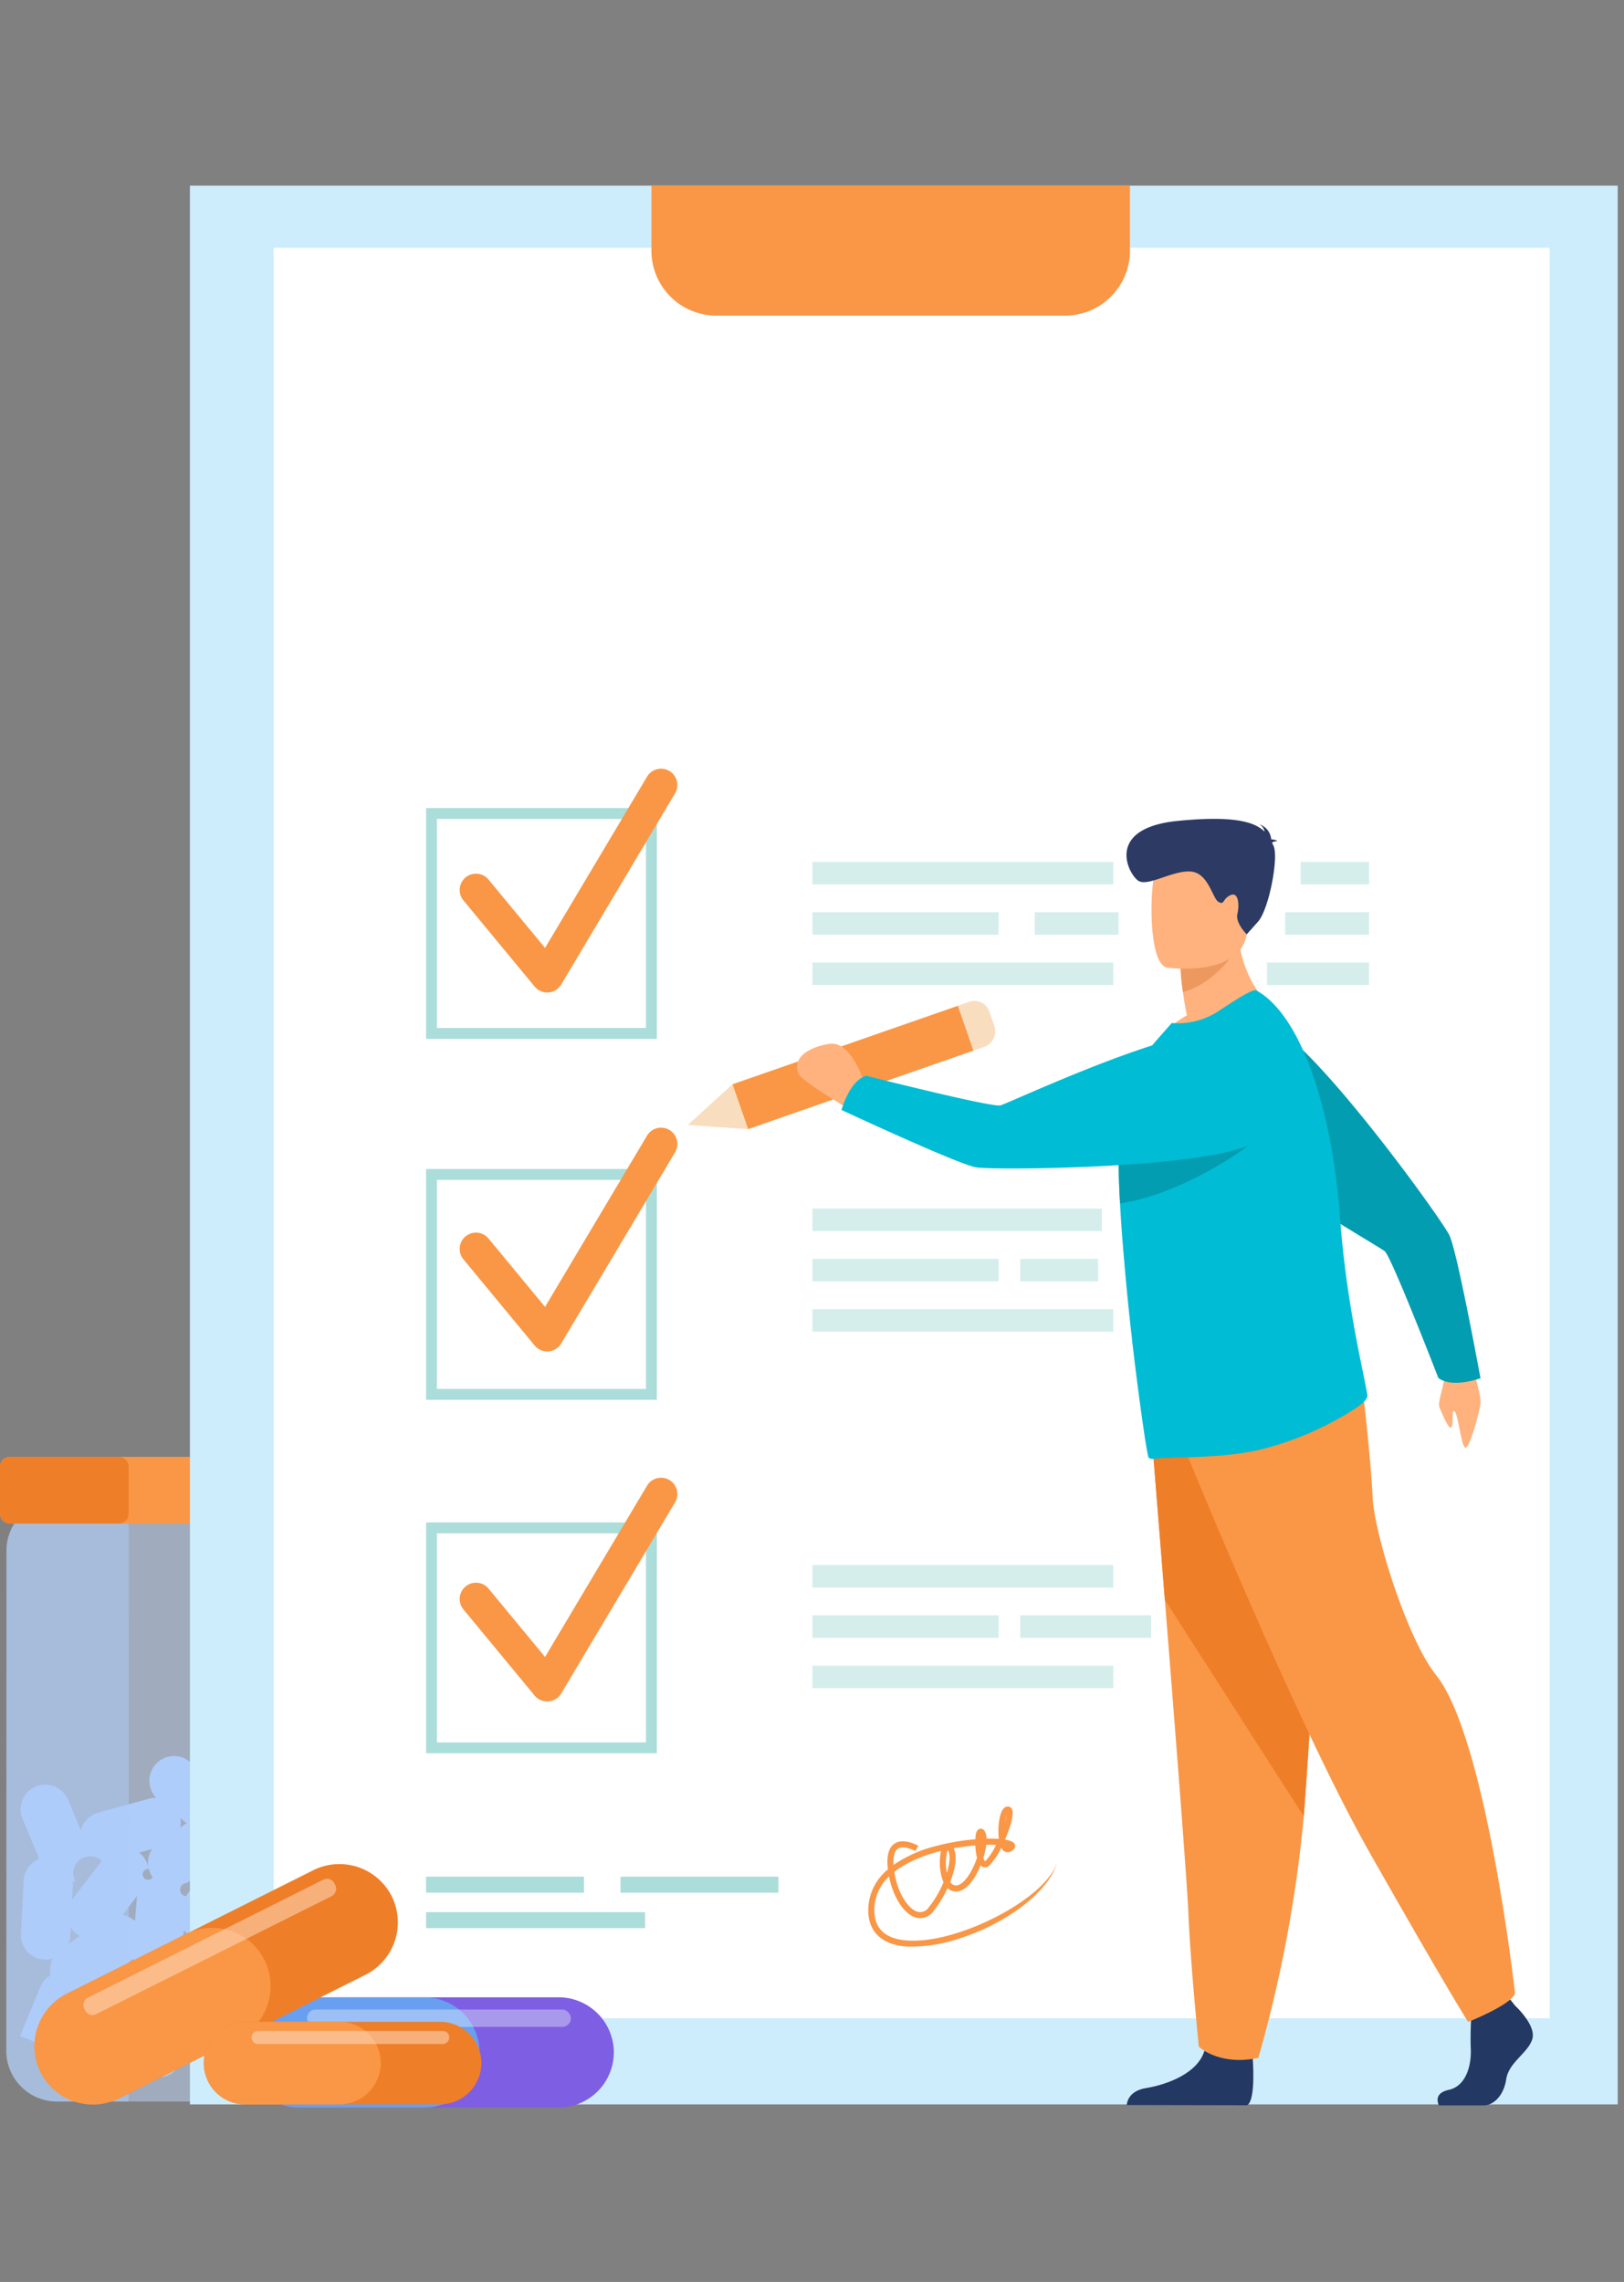 <svg xmlns="http://www.w3.org/2000/svg" width="286.5" height="402.464" viewBox="0 0 286.5 402.464">
  <rect x="0" y="0" width="286.5" height="402.464" fill="#808080" stroke="none"/>
  <g id="Grupo_70823" data-name="Grupo 70823" transform="translate(-265 -5794)">
    <rect id="Rectángulo_5227" data-name="Rectángulo 5227" width="286.5" height="402.464" transform="translate(265 5794)" fill="none"/>
    <g id="Grupo_70822" data-name="Grupo 70822" transform="translate(265 5826.743)">
      <g id="Grupo_70773" data-name="Grupo 70773" transform="translate(0 224.192)">
        <g id="Grupo_70772" data-name="Grupo 70772" transform="translate(0 0)">
          <path id="Trazado_110555" data-name="Trazado 110555" d="M2436.584,1437.335l-23.883-.007-12.633,0a8.943,8.943,0,0,1-8.912-8.92l.028-88.249a8.937,8.937,0,0,1,8.916-8.912l11.2,0,25.312.007a8.94,8.94,0,0,1,8.912,8.918l-.025,88.25A8.944,8.944,0,0,1,2436.584,1437.335Z" transform="translate(-2390.04 -1323.62)" fill="#c0d8fb" opacity="0.5"/>
          <path id="Trazado_110556" data-name="Trazado 110556" d="M2448.718,1566.144l-.634-4.645h0l-.634-4.646a4.366,4.366,0,0,0-4.9-3.724c-.131.018-.26.044-.386.073a4.314,4.314,0,0,0,.748-2.057,4.349,4.349,0,0,0,8.245-2.684l-1.091-4.559h0l-1.091-4.561a4.352,4.352,0,0,0-8.465,2.026l1.644,6.87a4.306,4.306,0,0,0-3.433-1.849,11.923,11.923,0,0,0-.9-9.179l-7.228-5.974a4.35,4.35,0,0,0-5.931,6.344,4.314,4.314,0,0,0-1.16.149l-4.523,1.238h0l-4.521,1.237a4.359,4.359,0,0,0-3.076,3.171l-.475-1.137h0l-1.807-4.325a4.352,4.352,0,0,0-8.031,3.355l1.807,4.325h0l1.158,2.772a4.362,4.362,0,0,0-2.75,3.822l-.237,4.682h0l-.237,4.684a4.337,4.337,0,0,0,5.6,4.382,4.388,4.388,0,0,0-.346,2.941,4.32,4.32,0,0,0-1.845,2.1l-1.79,4.333h0l-1.792,4.334a15.753,15.753,0,0,1,8.573,6.355,4.364,4.364,0,0,0,6.1-.811l2.849-3.722h0l2.851-3.724a2.84,2.84,0,0,1,3.675-2.4l.747-.515-1.034,1.351h0l-2.85,3.722a4.352,4.352,0,0,0,6.912,5.291l2.85-3.722h0l2.85-3.724c.037-.048.067-.1.1-.147a4.334,4.334,0,0,0,.834.981l-1.015,1.326a4.352,4.352,0,0,0,6.912,5.291l5.7-7.446a4.367,4.367,0,0,0-.811-6.1,4.289,4.289,0,0,0-1.04-.584c.053-.005.105-.006.158-.013A4.363,4.363,0,0,0,2448.718,1566.144Zm-39.218-4.153.081-1.6a4.171,4.171,0,0,0,1.62,1.573l-1.994,1.375A4.3,4.3,0,0,0,2409.5,1561.991Zm29.327-3.962.852,6.247a4.363,4.363,0,0,0-4.518-2.394,4.3,4.3,0,0,0,1.186-1.061l2.446-3.2C2438.8,1557.759,2438.808,1557.894,2438.826,1558.029Zm-9.9-16.874,1.1.906-1.129.778A4.31,4.31,0,0,0,2428.928,1541.155Zm.946,13.8a1.172,1.172,0,0,1,.166-2.331l3.43-2.366Zm2.846,8.144a4.382,4.382,0,0,0-3.28-.99l.093-1.172a4.3,4.3,0,0,0,3.975,1.539A4.364,4.364,0,0,0,2432.72,1563.1Zm-8.767-16.471a4.363,4.363,0,0,0,.033,4.885c.019.027.041.052.06.079a.956.956,0,1,1-.722-1.44,4.339,4.339,0,0,0-1.663-2.884l-.013-.009Zm-4.332,10.465,1.679-2.193c-.024.135-.043.272-.054.412l-.318,4.026a4.359,4.359,0,0,0-2.211-1.064l.9-1.181Zm-7.858,18.395.493-1.192a4.318,4.318,0,0,0,.208-2.647c.1-.058.2-.116.3-.182l7.719-5.324c.05-.034.094-.073.142-.109a4.349,4.349,0,0,0,.491,1.191l-1.374.948a6.576,6.576,0,0,1-5.646,4.273Zm20.477-5.365.241,1.007a4.327,4.327,0,0,0-1.205-.342Zm9.193,1.016-.336-1.4h0l-.064-.267a1.1,1.1,0,1,1,.4,1.669Zm-26.362-22.421-2.362,3.085h0l-2.85,3.722c-.013.017-.023.035-.036.052l.149-2.951c0-.076,0-.15,0-.225.134-.041.267-.088.4-.143a2.984,2.984,0,0,1,4.7-3.541Z" transform="translate(-2397.109 -1477.448)" fill="#afcdfb"/>
          <path id="Trazado_110557" data-name="Trazado 110557" d="M2412.7,1437.328l-12.633,0a8.943,8.943,0,0,1-8.912-8.92l.028-88.249a8.937,8.937,0,0,1,8.916-8.912l11.2,0a10.924,10.924,0,0,1,1.462,5.512l-.029,99.678Q2412.737,1436.888,2412.7,1437.328Z" transform="translate(-2390.04 -1323.62)" fill="#afcdfb" opacity="0.5"/>
          <path id="Trazado_110558" data-name="Trazado 110558" d="M2441.138,1309.454l-33.918-.01-19.251-.007a1.736,1.736,0,0,1-1.733-1.734l0-8.31a1.738,1.738,0,0,1,1.734-1.733l19.224.006h0l33.942.009a1.738,1.738,0,0,1,1.732,1.734l0,8.311A1.739,1.739,0,0,1,2441.138,1309.454Z" transform="translate(-2386.236 -1297.659)" fill="#f99746"/>
          <path id="Trazado_110559" data-name="Trazado 110559" d="M2407.22,1309.443l-19.251-.007a1.736,1.736,0,0,1-1.733-1.734l0-8.31a1.738,1.738,0,0,1,1.734-1.733l19.224.006h0a1.739,1.739,0,0,1,1.729,1.733l0,8.311A1.739,1.739,0,0,1,2407.22,1309.443Z" transform="translate(-2386.236 -1297.659)" fill="#ef7e29"/>
        </g>
      </g>
      <g id="Grupo_70774" data-name="Grupo 70774" transform="translate(33.506)">
        <rect id="Rectángulo_32279" data-name="Rectángulo 32279" width="251.886" height="338.407" transform="translate(0 0)" fill="#cdedfc"/>
        <rect id="Rectángulo_32280" data-name="Rectángulo 32280" width="225.109" height="312.256" transform="translate(14.771 10.968)" fill="#fff"/>
        <path id="Trazado_110560" data-name="Trazado 110560" d="M1552.233,308.7v11.463a11.458,11.458,0,0,0,11.452,11.463H1625.2a11.458,11.458,0,0,0,11.453-11.463V308.7Z" transform="translate(-1470.817 -308.699)" fill="#f99746"/>
      </g>
      <g id="Grupo_70799" data-name="Grupo 70799" transform="translate(75.168 102.789)">
        <g id="Grupo_70776" data-name="Grupo 70776" transform="translate(78.008 183.093)">
          <path id="Trazado_110570" data-name="Trazado 110570" d="M1737.173,1591.275a26.48,26.48,0,0,1-9.793,1.533c-4.175-.348-6.526-2.536-6.619-6.16a9.3,9.3,0,0,1,3.459-7.437q-.034-.294-.056-.59c-.154-2.027.279-3.375,1.287-4,1.631-1.016,4.052.374,4.155.434l-.542.926c-.543-.316-2.155-1.011-3.047-.45-.769.481-.861,1.808-.793,2.886a22.78,22.78,0,0,1,7.423-3.322,39.848,39.848,0,0,1,6.994-1.2c.012-.252.033-.479.06-.663.074-.5.247-1.08.736-1.2a.807.807,0,0,1,.865.452,2.58,2.58,0,0,1,.329,1.3c.777-.018,1.5,0,2.139.043l.018-.041a12.277,12.277,0,0,1,.165-3.734c.271-1.242.717-1.869,1.342-1.93a.82.82,0,0,1,.85.526c.35.842-.306,3.116-1.254,5.3a.08.08,0,0,0,0,.012c.889.15,1.493.4,1.682.74a.8.8,0,0,1-.216,1.006,1.266,1.266,0,0,1-1.568.336,1.532,1.532,0,0,1-.574-.658,11.224,11.224,0,0,1-2.114,3.147,1.056,1.056,0,0,1-1.248.181,1.155,1.155,0,0,1-.271-.217,14.692,14.692,0,0,1-.817,1.69c-1.122,1.969-2.385,2.982-3.654,2.921a2.065,2.065,0,0,1-1.368-.606,19.869,19.869,0,0,1-2.459,4.046,2.88,2.88,0,0,1-3.2,1.135c-2.08-.65-3.961-3.659-4.666-7.225a8.041,8.041,0,0,0-2.583,6.157c.08,3.093,1.977,4.814,5.637,5.119,9.238.769,25.436-7.82,26.664-14.139h0C1753.134,1582.739,1745.448,1588.594,1737.173,1591.275Zm-11.816-11.635c.563,3.761,2.446,6.525,4.043,7.024a1.828,1.828,0,0,0,2.051-.787,18.485,18.485,0,0,0,2.583-4.414,6.5,6.5,0,0,1-.446-1.4,10.073,10.073,0,0,1,.005-4.109,27.08,27.08,0,0,0-5.057,1.76A16.581,16.581,0,0,0,1725.357,1579.64Zm9.862,1.759a1.232,1.232,0,0,0,.943.643c.812.034,1.788-.831,2.674-2.382a14.153,14.153,0,0,0,1.106-2.5,10.6,10.6,0,0,1-.3-2.18c-1.189.1-2.485.256-3.819.5C1736.517,1576.832,1736.114,1579.12,1735.219,1581.4Zm5.842-4.219c.167.5.317.6.318.6a10.063,10.063,0,0,0,1.907-2.9c-.509-.02-1.083-.022-1.708-.006A13.053,13.053,0,0,1,1741.06,1577.18Zm-6.294-1.378a8.213,8.213,0,0,0-.137,4.01C1735.167,1578.034,1735.278,1576.5,1734.766,1575.8Zm10.558-.684s0,0,.006,0Zm-.158-5.5a6.682,6.682,0,0,0-.254,1.122A8.255,8.255,0,0,0,1745.166,1569.614Z" transform="translate(-1720.757 -1568.125)" fill="#f99746"/>
        </g>
        <g id="Grupo_70779" data-name="Grupo 70779" transform="translate(0 0)">
          <g id="Grupo_70777" data-name="Grupo 70777" transform="translate(0 6.981)">
            <path id="Trazado_110571" data-name="Trazado 110571" d="M1417.811,832.991H1377.1V792.278h40.713Zm-38.8-1.918h36.878V794.2h-36.878Z" transform="translate(-1377.098 -792.278)" fill="#abddda"/>
          </g>
          <g id="Grupo_70778" data-name="Grupo 70778" transform="translate(5.928)">
            <path id="Trazado_110572" data-name="Trazado 110572" d="M1418.654,801.036a2.876,2.876,0,0,1-2.217-1.043l-12.563-15.2a2.876,2.876,0,1,1,4.434-3.665l9.964,12.053,18.025-30.252a2.877,2.877,0,0,1,4.942,2.945l-20.113,33.758a2.876,2.876,0,0,1-2.251,1.4C1418.8,801.033,1418.728,801.036,1418.654,801.036Z" transform="translate(-1403.215 -761.525)" fill="#f99746"/>
          </g>
        </g>
        <g id="Grupo_70782" data-name="Grupo 70782" transform="translate(0 63.308)">
          <g id="Grupo_70780" data-name="Grupo 70780" transform="translate(0 7.332)">
            <path id="Trazado_110573" data-name="Trazado 110573" d="M1417.811,1113.435H1377.1v-40.713h40.713Zm-38.8-1.918h36.878V1074.64h-36.878Z" transform="translate(-1377.098 -1072.722)" fill="#abddda"/>
          </g>
          <g id="Grupo_70781" data-name="Grupo 70781" transform="translate(5.928)">
            <path id="Trazado_110574" data-name="Trazado 110574" d="M1418.654,1079.934a2.877,2.877,0,0,1-2.217-1.043l-12.563-15.2a2.876,2.876,0,1,1,4.434-3.665l9.964,12.053,18.025-30.252a2.877,2.877,0,0,1,4.942,2.945l-20.113,33.758a2.875,2.875,0,0,1-2.251,1.4C1418.8,1079.931,1418.728,1079.934,1418.654,1079.934Z" transform="translate(-1403.215 -1040.423)" fill="#f99746"/>
          </g>
        </g>
        <g id="Grupo_70785" data-name="Grupo 70785" transform="translate(0 125.049)">
          <g id="Grupo_70783" data-name="Grupo 70783" transform="translate(0 7.931)">
            <path id="Trazado_110575" data-name="Trazado 110575" d="M1417.811,1388.071H1377.1v-40.714h40.713Zm-38.8-1.917h36.878v-36.878h-36.878Z" transform="translate(-1377.098 -1347.357)" fill="#abddda"/>
          </g>
          <g id="Grupo_70784" data-name="Grupo 70784" transform="translate(5.928)">
            <path id="Trazado_110576" data-name="Trazado 110576" d="M1418.654,1351.93a2.876,2.876,0,0,1-2.217-1.043l-12.563-15.2a2.876,2.876,0,0,1,4.434-3.665l9.964,12.053,18.025-30.253a2.877,2.877,0,0,1,4.942,2.945l-20.113,33.758a2.876,2.876,0,0,1-2.251,1.4C1418.8,1351.927,1418.728,1351.93,1418.654,1351.93Z" transform="translate(-1403.215 -1312.419)" fill="#f99746"/>
          </g>
        </g>
        <g id="Grupo_70789" data-name="Grupo 70789" transform="translate(68.152 16.48)" opacity="0.5">
          <g id="Grupo_70786" data-name="Grupo 70786">
            <rect id="Rectángulo_32281" data-name="Rectángulo 32281" width="53.088" height="3.972" fill="#abddda"/>
            <rect id="Rectángulo_32282" data-name="Rectángulo 32282" width="12.066" height="3.972" transform="translate(86.132)" fill="#abddda"/>
          </g>
          <g id="Grupo_70787" data-name="Grupo 70787" transform="translate(0 17.742)">
            <rect id="Rectángulo_32283" data-name="Rectángulo 32283" width="53.088" height="3.972" fill="#abddda"/>
            <rect id="Rectángulo_32284" data-name="Rectángulo 32284" width="17.989" height="3.972" transform="translate(80.209)" fill="#abddda"/>
          </g>
          <g id="Grupo_70788" data-name="Grupo 70788" transform="translate(0 8.871)">
            <rect id="Rectángulo_32285" data-name="Rectángulo 32285" width="14.786" height="3.972" transform="translate(83.412)" fill="#abddda"/>
            <rect id="Rectángulo_32286" data-name="Rectángulo 32286" width="14.786" height="3.972" transform="translate(39.221)" fill="#abddda"/>
            <rect id="Rectángulo_32287" data-name="Rectángulo 32287" width="32.854" height="3.972" fill="#abddda"/>
          </g>
        </g>
        <g id="Grupo_70793" data-name="Grupo 70793" transform="translate(68.152 77.62)" opacity="0.5">
          <g id="Grupo_70790" data-name="Grupo 70790">
            <rect id="Rectángulo_32288" data-name="Rectángulo 32288" width="51.062" height="3.972" fill="#abddda"/>
          </g>
          <g id="Grupo_70791" data-name="Grupo 70791" transform="translate(0 17.742)">
            <rect id="Rectángulo_32289" data-name="Rectángulo 32289" width="53.088" height="3.972" fill="#abddda"/>
          </g>
          <g id="Grupo_70792" data-name="Grupo 70792" transform="translate(0 8.871)">
            <rect id="Rectángulo_32290" data-name="Rectángulo 32290" width="13.739" height="3.972" transform="translate(36.661)" fill="#abddda"/>
            <rect id="Rectángulo_32291" data-name="Rectángulo 32291" width="32.854" height="3.972" fill="#abddda"/>
          </g>
        </g>
        <g id="Grupo_70797" data-name="Grupo 70797" transform="translate(68.152 140.493)" opacity="0.5">
          <g id="Grupo_70794" data-name="Grupo 70794">
            <rect id="Rectángulo_32292" data-name="Rectángulo 32292" width="53.088" height="3.972" fill="#abddda"/>
          </g>
          <g id="Grupo_70795" data-name="Grupo 70795" transform="translate(0 17.742)">
            <rect id="Rectángulo_32293" data-name="Rectángulo 32293" width="53.088" height="3.972" fill="#abddda"/>
          </g>
          <g id="Grupo_70796" data-name="Grupo 70796" transform="translate(0 8.871)">
            <rect id="Rectángulo_32294" data-name="Rectángulo 32294" width="23.088" height="3.972" transform="translate(36.661)" fill="#abddda"/>
            <rect id="Rectángulo_32295" data-name="Rectángulo 32295" width="32.854" height="3.972" fill="#abddda"/>
          </g>
        </g>
        <g id="Grupo_70798" data-name="Grupo 70798" transform="translate(0 195.458)">
          <rect id="Rectángulo_32296" data-name="Rectángulo 32296" width="27.851" height="2.819" fill="#abddda"/>
          <rect id="Rectángulo_32297" data-name="Rectángulo 32297" width="27.851" height="2.819" transform="translate(34.302)" fill="#abddda"/>
          <rect id="Rectángulo_32298" data-name="Rectángulo 32298" width="38.626" height="2.819" transform="translate(0 6.255)" fill="#abddda"/>
        </g>
      </g>
      <g id="Grupo_70815" data-name="Grupo 70815" transform="translate(6.07 296.018)">
        <g id="Grupo_70813" data-name="Grupo 70813" transform="translate(36.858 23.501)">
          <path id="Trazado_110618" data-name="Trazado 110618" d="M1300.426,1726.032a9.758,9.758,0,0,1-9.724,9.724h-45.917a9.723,9.723,0,0,1,0-19.445H1290.7A9.752,9.752,0,0,1,1300.426,1726.032Z" transform="translate(-1235.064 -1716.311)" fill="#7e5ee3"/>
          <path id="Trazado_110619" data-name="Trazado 110619" d="M1276.739,1726.032a9.752,9.752,0,0,1-9.721,9.724h-22.233a9.723,9.723,0,0,1,0-19.445h22.233A9.749,9.749,0,0,1,1276.739,1726.032Z" transform="translate(-1235.064 -1716.311)" fill="#699ff0"/>
          <rect id="Rectángulo_32303" data-name="Rectángulo 32303" width="46.554" height="3.066" rx="1.533" transform="translate(11.239 2.156)" fill="#e9f3fe" opacity="0.4"/>
        </g>
        <g id="Grupo_70814" data-name="Grupo 70814">
          <path id="Trazado_110620" data-name="Trazado 110620" d="M1135.727,1618.462a10.345,10.345,0,0,1-4.6,13.835l-43.521,21.81a10.308,10.308,0,0,1-9.236-18.43l43.521-21.81A10.339,10.339,0,0,1,1135.727,1618.462Z" transform="translate(-1072.689 -1612.78)" fill="#ef7e29"/>
          <path id="Trazado_110621" data-name="Trazado 110621" d="M1113.275,1668.022a10.338,10.338,0,0,1-4.595,13.834l-21.073,10.561a10.307,10.307,0,0,1-9.236-18.43l21.073-10.561A10.336,10.336,0,0,1,1113.275,1668.022Z" transform="translate(-1072.689 -1651.09)" fill="#f99746"/>
          <path id="Trazado_110622" data-name="Trazado 110622" d="M1154.555,1627.323l-41.513,20.8a1.465,1.465,0,0,1-1.96-.652l-.148-.294a1.465,1.465,0,0,1,.652-1.961l41.513-20.8a1.465,1.465,0,0,1,1.961.651l.147.294A1.465,1.465,0,0,1,1154.555,1627.323Z" transform="translate(-1102.134 -1621.656)" fill="#ffe2cc" opacity="0.5"/>
        </g>
      </g>
      <g id="Grupo_70820" data-name="Grupo 70820" transform="translate(121.336 111.687)">
        <g id="Grupo_70816" data-name="Grupo 70816" transform="translate(89.388 34.919)">
          <path id="Trazado_110623" data-name="Trazado 110623" d="M2169.805,1219.345s2.065,6.359,1.887,7.812-1.474,6.423-2.4,7.7-1.383-5.18-2.116-6.151-.15,2.429-.667,2.744-1.593-2.5-2.057-3.494,1.132-4.656,1.137-7.209S2169.805,1219.345,2169.805,1219.345Z" transform="translate(-2121.221 -1159.04)" fill="#ffb27d"/>
          <path id="Trazado_110624" data-name="Trazado 110624" d="M1974.312,964.36a9.028,9.028,0,0,1,13.6-8.5q.193.117.381.238c9.363,6.026,29.564,34.146,30.954,36.963s5.494,25.227,5.494,25.227-5.072,1.855-7.442-.069c0,0-8.225-21.253-9.44-22.316s-32.9-18.838-33.166-25.5C1974.624,968.642,1974.482,966.524,1974.312,964.36Z" transform="translate(-1974.283 -954.561)" fill="#029db1"/>
        </g>
        <g id="Grupo_70817" data-name="Grupo 70817" transform="translate(0 32.104)">
          <rect id="Rectángulo_32304" data-name="Rectángulo 32304" width="8.375" height="42.132" transform="translate(10.627 22.615) rotate(-109.196)" fill="#f99746"/>
          <path id="Trazado_110625" data-name="Trazado 110625" d="M1580.489,1014.119l10.627.734-2.754-7.91Z" transform="translate(-1580.489 -992.238)" fill="#f9ddbf"/>
          <path id="Trazado_110626" data-name="Trazado 110626" d="M1796,944.026l.87,2.5a2.949,2.949,0,0,1-1.815,3.755l-1.841.641-2.754-7.91,2-.7A2.779,2.779,0,0,1,1796,944.026Z" transform="translate(-1742.8 -942.16)" fill="#f9ddbf"/>
        </g>
        <g id="Grupo_70818" data-name="Grupo 70818" transform="translate(77.449 100.128)">
          <path id="Trazado_110627" data-name="Trazado 110627" d="M2176.887,1717.26s3.775,3.445,3.038,5.893-4.143,4.08-4.6,7.072-2.3,4.624-3.959,4.624h-7.9s-1.22-2.105,1.726-2.74,4.057-4.151,3.873-7.414a57.592,57.592,0,0,1,.276-7.615l6.261-1.45Z" transform="translate(-2108.387 -1608.08)" fill="#233862"/>
          <path id="Trazado_110628" data-name="Trazado 110628" d="M1943.875,1751.736s.677,7.84-.98,8.656l-21.209-.043s0-2.448,3.407-2.992,9.391-2.539,10.4-6.98S1943.875,1751.736,1943.875,1751.736Z" transform="translate(-1921.686 -1633.646)" fill="#233862"/>
          <path id="Trazado_110629" data-name="Trazado 110629" d="M1940.553,1267.7s1.119,13.743,2.433,30.262c1.787,22.44,3.936,50,4.149,55.226.367,9.067,1.842,23.572,1.842,23.572s3.5,3.446,10.5,1.994a234.055,234.055,0,0,0,8.018-42.612c.028-.359.055-.721.083-1.083,1.657-22.3,4.234-69.262,4.234-69.262Z" transform="translate(-1936.27 -1260.356)" fill="#f99746"/>
          <path id="Trazado_110630" data-name="Trazado 110630" d="M1940.553,1267.7s1.119,13.743,2.433,30.262l24.505,38.179c.028-.359.055-.721.083-1.083,1.657-22.3,4.234-69.262,4.234-69.262Z" transform="translate(-1936.27 -1260.356)" fill="#ef7e29"/>
          <path id="Trazado_110631" data-name="Trazado 110631" d="M1963.059,1250.807s20.163,49.771,33.421,73.16,17.4,29.917,17.4,29.917,7.6-2.992,8.286-5.031c0,0-5.07-45.155-13.948-56.162-5.017-6.22-10.91-24.885-11.187-31.412s-1.8-19.446-1.8-19.446Z" transform="translate(-1953.668 -1241.832)" fill="#f99746"/>
        </g>
        <path id="Trazado_110632" data-name="Trazado 110632" d="M1966.7,896.647s-13.509,6.852-21.422,4.566a18.563,18.563,0,0,1,5.239-4.365c-.3-1.573-.542-2.938-.687-4.1a38.011,38.011,0,0,1-.416-4.193l5.18-4.244,4.912-4.06C1959.336,891.4,1966.7,896.647,1966.7,896.647Z" transform="translate(-1862.475 -862.203)" fill="#ffb27d"/>
        <path id="Trazado_110633" data-name="Trazado 110633" d="M1956.918,1007.684a55.668,55.668,0,0,1-16.661,7.177c-7.128,1.69-15.889,1.192-18.82,1.638a1.217,1.217,0,0,1-.855-.217c-.23-.118-1.523-8.812-2.819-19.787-.057-.441-.118-.888-.142-1.334l-.019-.148c-.5-4.29-.945-8.8-1.329-13.314-.312-3.515-.57-6.991-.748-10.256-.225-4.085-.318-7.838-.225-10.925.042-1.411.124-2.679.25-3.78a26.9,26.9,0,0,1,6.709-14.4l2.389-2.718a13.1,13.1,0,0,0,8.265-2.109c2.917-1.92,6.065-3.986,6.659-3.641,4.471,2.446,8.111,8.786,10.711,17.157a95.465,95.465,0,0,1,3.367,16.078c.236,1.8.436,3.641.589,5.476.03.34.055.679.082,1.014.351,5.019.923,9.722,1.559,13.922.855,5.665,1.827,10.41,2.515,13.752.345,1.7.608,3.016.764,3.958C1959.3,1006.049,1957.652,1007.226,1956.918,1007.684Z" transform="translate(-1839.273 -903.618)" fill="#00bcd4"/>
        <path id="Trazado_110634" data-name="Trazado 110634" d="M1973.769,898.338s-3.323,6.352-9.851,8.239a38.014,38.014,0,0,1-.416-4.193l5.18-4.243Z" transform="translate(-1876.561 -876.029)" fill="#ed985f"/>
        <path id="Trazado_110635" data-name="Trazado 110635" d="M1943.606,843.7s13.054,1.87,14.117-6.153,3.464-13.186-4.826-14.719-10.318,1.321-11.334,3.914S1940.237,843,1943.606,843.7Z" transform="translate(-1859.068 -817.476)" fill="#ffb27d"/>
        <path id="Trazado_110636" data-name="Trazado 110636" d="M1947.136,804.934c.115-.138.385-.253.991-.3a2.462,2.462,0,0,0-1.139-.3,3.05,3.05,0,0,0-2.08-2.658,1.819,1.819,0,0,1,.908,1.295c-1.715-1.693-5.341-2.878-15.3-1.893-13.122,1.3-8.624,9.627-6.9,10.6s5.949-1.866,9.125-1.677,3.869,4.757,4.956,5.365.643-.5,2.085-1.182,1.628,1.722,1.239,3.3,1.651,3.6,1.651,3.6l1.977-2.216c1.977-2.216,3.7-11.47,2.741-13.416C1947.306,805.283,1947.222,805.109,1947.136,804.934Z" transform="translate(-1844.064 -800.726)" fill="#2c3a64"/>
        <path id="Trazado_110637" data-name="Trazado 110637" d="M1938.2,1052.116s-11.008,8.374-22.675,10.21c-.225-4.084-.318-7.838-.225-10.925Z" transform="translate(-1839.273 -994.5)" fill="#029db1"/>
        <g id="Grupo_70819" data-name="Grupo 70819" transform="translate(19.279 37.697)">
          <path id="Trazado_110638" data-name="Trazado 110638" d="M1677.474,982.524c-.174-.186-2.418-7.69-6.3-7.142-2.533.357-6.672,1.823-5.573,5.159.432,1.312,8.148,5.831,8.148,5.831Z" transform="translate(-1665.421 -973.411)" fill="#ffb27d"/>
          <path id="Trazado_110639" data-name="Trazado 110639" d="M1773.127,970.534a9.028,9.028,0,0,1-.945,16.01c-.138.06-.276.117-.415.173-10.333,4.145-44.957,4.338-48.059,3.84s-23.75-10.125-23.75-10.125,1.423-5.209,4.365-6.028c0,0,22.091,5.6,23.661,5.221s34.4-15.917,39.994-12.278C1769.456,968.309,1771.265,969.42,1773.127,970.534Z" transform="translate(-1692.118 -966.796)" fill="#00bcd4"/>
        </g>
      </g>
      <g id="Grupo_70821" data-name="Grupo 70821" transform="translate(35.954 323.839)">
        <path id="Trazado_110640" data-name="Trazado 110640" d="M2593.6,1743.929a7.31,7.31,0,0,1-7.285,7.285h-34.4a7.284,7.284,0,0,1,0-14.568h34.4A7.306,7.306,0,0,1,2593.6,1743.929Z" transform="translate(-2544.627 -1736.646)" fill="#ef7e29"/>
        <path id="Trazado_110641" data-name="Trazado 110641" d="M2575.85,1743.929a7.307,7.307,0,0,1-7.283,7.285H2551.91a7.284,7.284,0,0,1,0-14.568h16.657A7.3,7.3,0,0,1,2575.85,1743.929Z" transform="translate(-2544.627 -1736.646)" fill="#f99746"/>
        <path id="Rectángulo_32305" data-name="Rectángulo 32305" d="M1.149,0H33.73a1.149,1.149,0,0,1,1.149,1.149v0A1.149,1.149,0,0,1,33.73,2.3H1.149A1.149,1.149,0,0,1,0,1.149v0A1.149,1.149,0,0,1,1.149,0Z" transform="translate(8.421 1.615)" fill="#ffe2cc" opacity="0.5"/>
      </g>
    </g>
  </g>
</svg>

